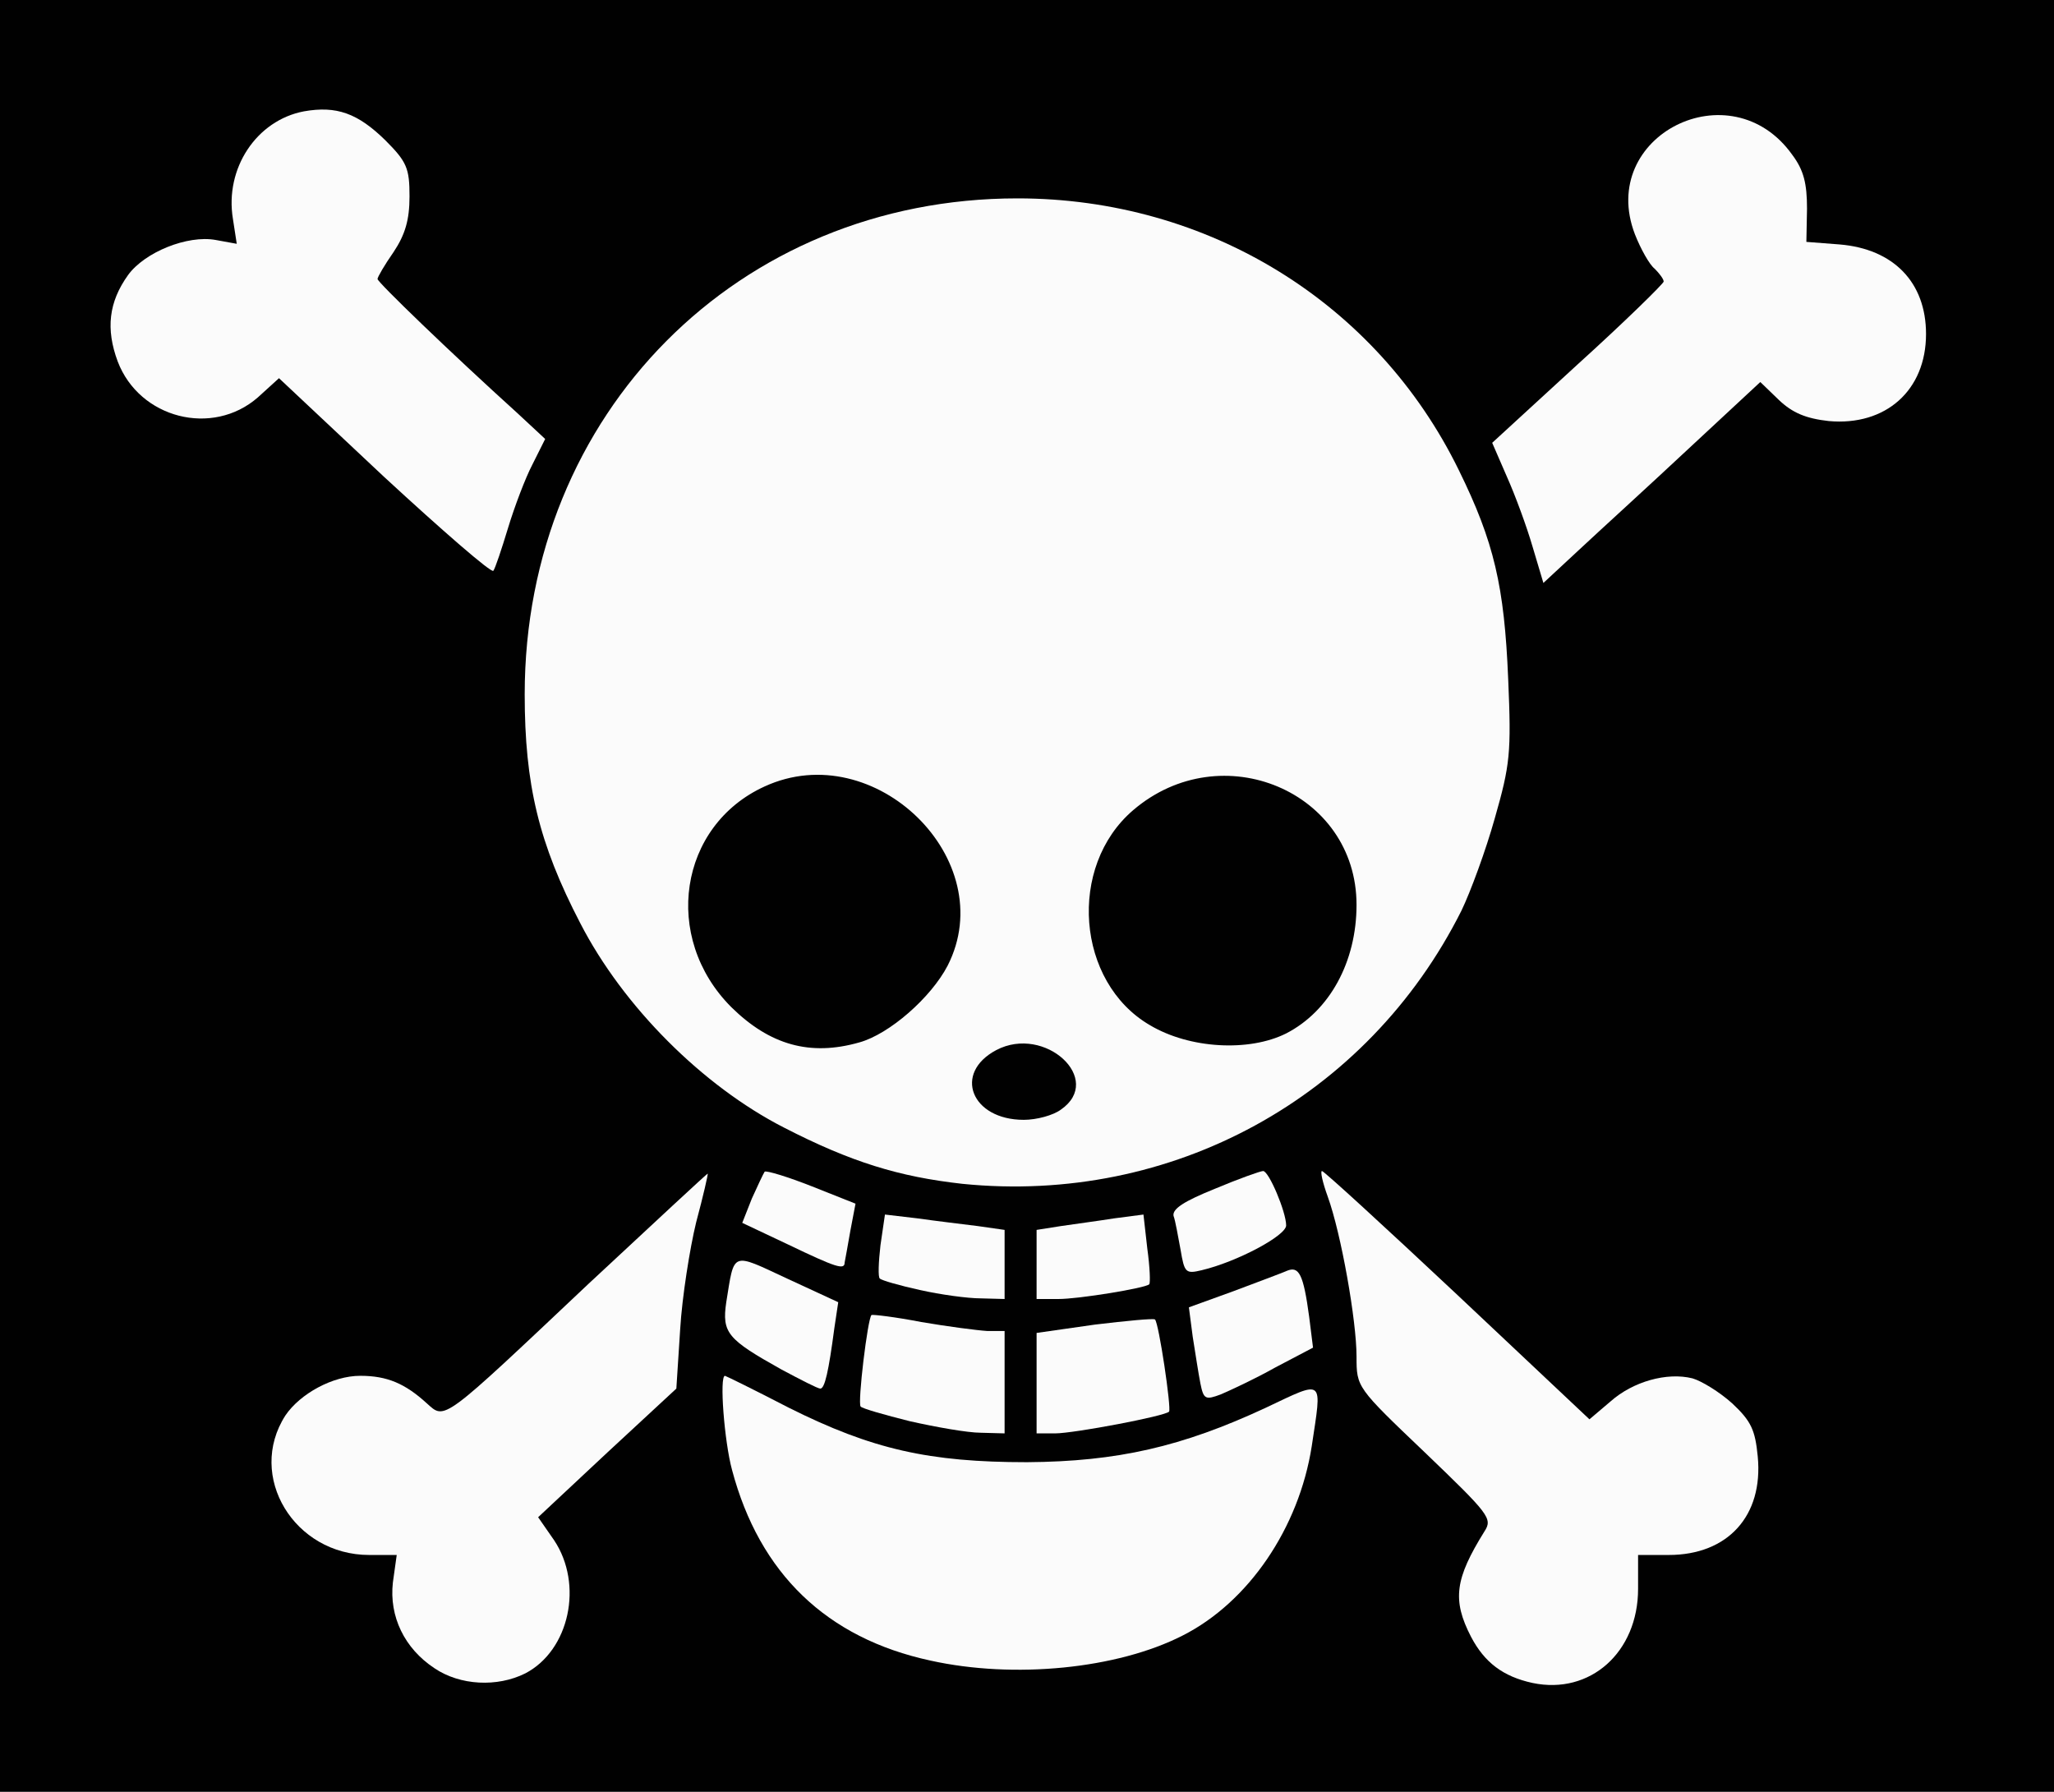 <!DOCTYPE svg PUBLIC "-//W3C//DTD SVG 20010904//EN" "http://www.w3.org/TR/2001/REC-SVG-20010904/DTD/svg10.dtd">
<svg version="1.0" xmlns="http://www.w3.org/2000/svg" width="321px" height="280px" viewBox="0 0 3210 2800" preserveAspectRatio="xMidYMid meet">
<rect x="0" y="0" width="3210" height="2800" fill="#808080" stroke="none"/>
<g id="layer101" fill="#010101" stroke="none">
 <path d="M0 1400 l0 -1400 1605 0 1605 0 0 1400 0 1400 -1605 0 -1605 0 0 -1400z"/>
 </g>
<g id="layer102" fill="#fbfbfb" stroke="none">
 <path d="M2395 2630 c-46 -10 -75 -32 -96 -72 -30 -58 -25 -91 21 -165 13 -20 7 -27 -93 -123 -107 -102 -107 -102 -107 -150 0 -56 -24 -192 -45 -250 -8 -22 -12 -40 -9 -40 3 0 98 87 212 194 l206 194 33 -28 c35 -31 88 -46 128 -36 14 4 42 21 62 39 30 28 36 42 40 83 9 93 -47 154 -139 154 l-48 0 0 53 c0 99 -75 166 -165 147z"/>
 <path d="M679 2607 c-47 -31 -71 -81 -65 -134 l6 -43 -43 0 c-117 0 -192 -123 -131 -218 23 -34 74 -62 117 -62 42 0 70 12 104 43 29 26 22 31 253 -187 102 -95 186 -173 186 -172 1 0 -7 35 -18 76 -10 41 -22 117 -25 167 l-6 93 -108 100 -108 101 25 36 c46 69 24 172 -45 208 -44 22 -102 19 -142 -8z"/>
 <path d="M1454 2595 c-162 -35 -267 -136 -310 -298 -12 -44 -20 -147 -11 -147 1 0 46 22 100 50 130 65 219 85 372 85 141 -1 242 -24 373 -85 93 -44 88 -47 72 60 -20 128 -99 244 -202 296 -102 52 -263 68 -394 39z"/>
 <path d="M1422 2221 c-40 -10 -75 -20 -77 -23 -5 -5 11 -138 17 -143 2 -1 37 3 78 11 41 7 87 13 103 14 l27 0 0 80 0 80 -37 -1 c-21 0 -71 -9 -111 -18z"/>
 <path d="M1620 2161 l0 -78 91 -13 c50 -6 92 -10 94 -8 6 5 26 140 22 144 -6 7 -149 34 -178 34 l-29 0 0 -79z"/>
 <path d="M1876 2162 c-3 -15 -8 -48 -12 -73 l-6 -46 69 -25 c37 -14 75 -28 84 -32 19 -8 26 5 35 72 l6 48 -59 31 c-32 18 -71 36 -85 42 -24 9 -27 8 -32 -17z"/>
 <path d="M1221 2140 c-84 -47 -93 -57 -86 -105 13 -80 7 -78 95 -37 l80 37 -6 40 c-9 68 -15 95 -22 95 -4 0 -31 -14 -61 -30z"/>
 <path d="M1438 2016 c-32 -7 -60 -15 -63 -18 -3 -2 -2 -26 1 -52 l7 -48 51 6 c28 4 70 9 94 12 l42 6 0 54 0 54 -37 -1 c-21 0 -64 -6 -95 -13z"/>
 <path d="M1620 1976 l0 -54 38 -6 c20 -3 58 -8 83 -12 l46 -6 6 53 c4 29 5 54 3 56 -6 6 -110 23 -142 23 l-34 0 0 -54z"/>
 <path d="M1845 1953 c-4 -21 -8 -45 -11 -53 -2 -11 17 -23 64 -42 38 -16 72 -28 76 -28 9 0 36 64 36 85 0 16 -77 57 -132 70 -25 6 -27 4 -33 -32z"/>
 <path d="M1232 1945 l-72 -34 15 -38 c9 -20 18 -39 20 -42 3 -2 36 8 74 23 l68 27 -8 42 c-4 23 -8 45 -9 50 0 12 -13 8 -88 -28z"/>
 <path d="M1504 1850 c-99 -11 -174 -34 -279 -88 -127 -65 -251 -189 -318 -319 -65 -125 -87 -217 -87 -358 0 -439 334 -775 770 -775 298 0 562 163 690 425 55 112 71 181 77 326 5 116 3 134 -21 218 -14 50 -38 115 -52 144 -147 293 -453 460 -780 427z m154 -116 c68 -47 -25 -133 -101 -93 -68 36 -39 109 43 109 20 0 46 -7 58 -16z m-315 -105 c47 -13 112 -70 138 -120 84 -165 -114 -359 -286 -280 -134 61 -161 236 -52 345 60 59 123 77 200 55z m667 -14 c68 -35 110 -112 110 -201 0 -177 -211 -266 -349 -148 -103 88 -89 269 26 336 62 37 155 42 213 13z"/>
 <path d="M2395 854 c-9 -31 -27 -80 -40 -109 l-23 -53 134 -123 c74 -67 134 -126 134 -129 0 -4 -7 -13 -14 -20 -8 -6 -22 -31 -31 -54 -59 -154 150 -259 246 -124 18 24 23 45 23 84 l-1 52 52 4 c84 7 135 59 135 140 0 88 -63 144 -152 136 -36 -4 -57 -13 -78 -33 l-29 -28 -113 105 c-62 58 -139 128 -170 157 l-56 52 -17 -57z"/>
 <path d="M600 745 l-164 -154 -33 30 c-71 62 -185 33 -219 -56 -19 -51 -14 -93 16 -135 26 -36 93 -63 137 -55 l33 6 -6 -39 c-13 -79 37 -154 111 -168 51 -9 84 3 127 45 34 34 38 44 38 88 0 37 -7 60 -25 87 -14 20 -25 39 -25 42 0 5 114 115 219 210 l43 40 -20 40 c-11 21 -28 66 -38 99 -10 33 -20 63 -23 67 -3 4 -80 -63 -171 -147z"/>
 </g>

</svg>
